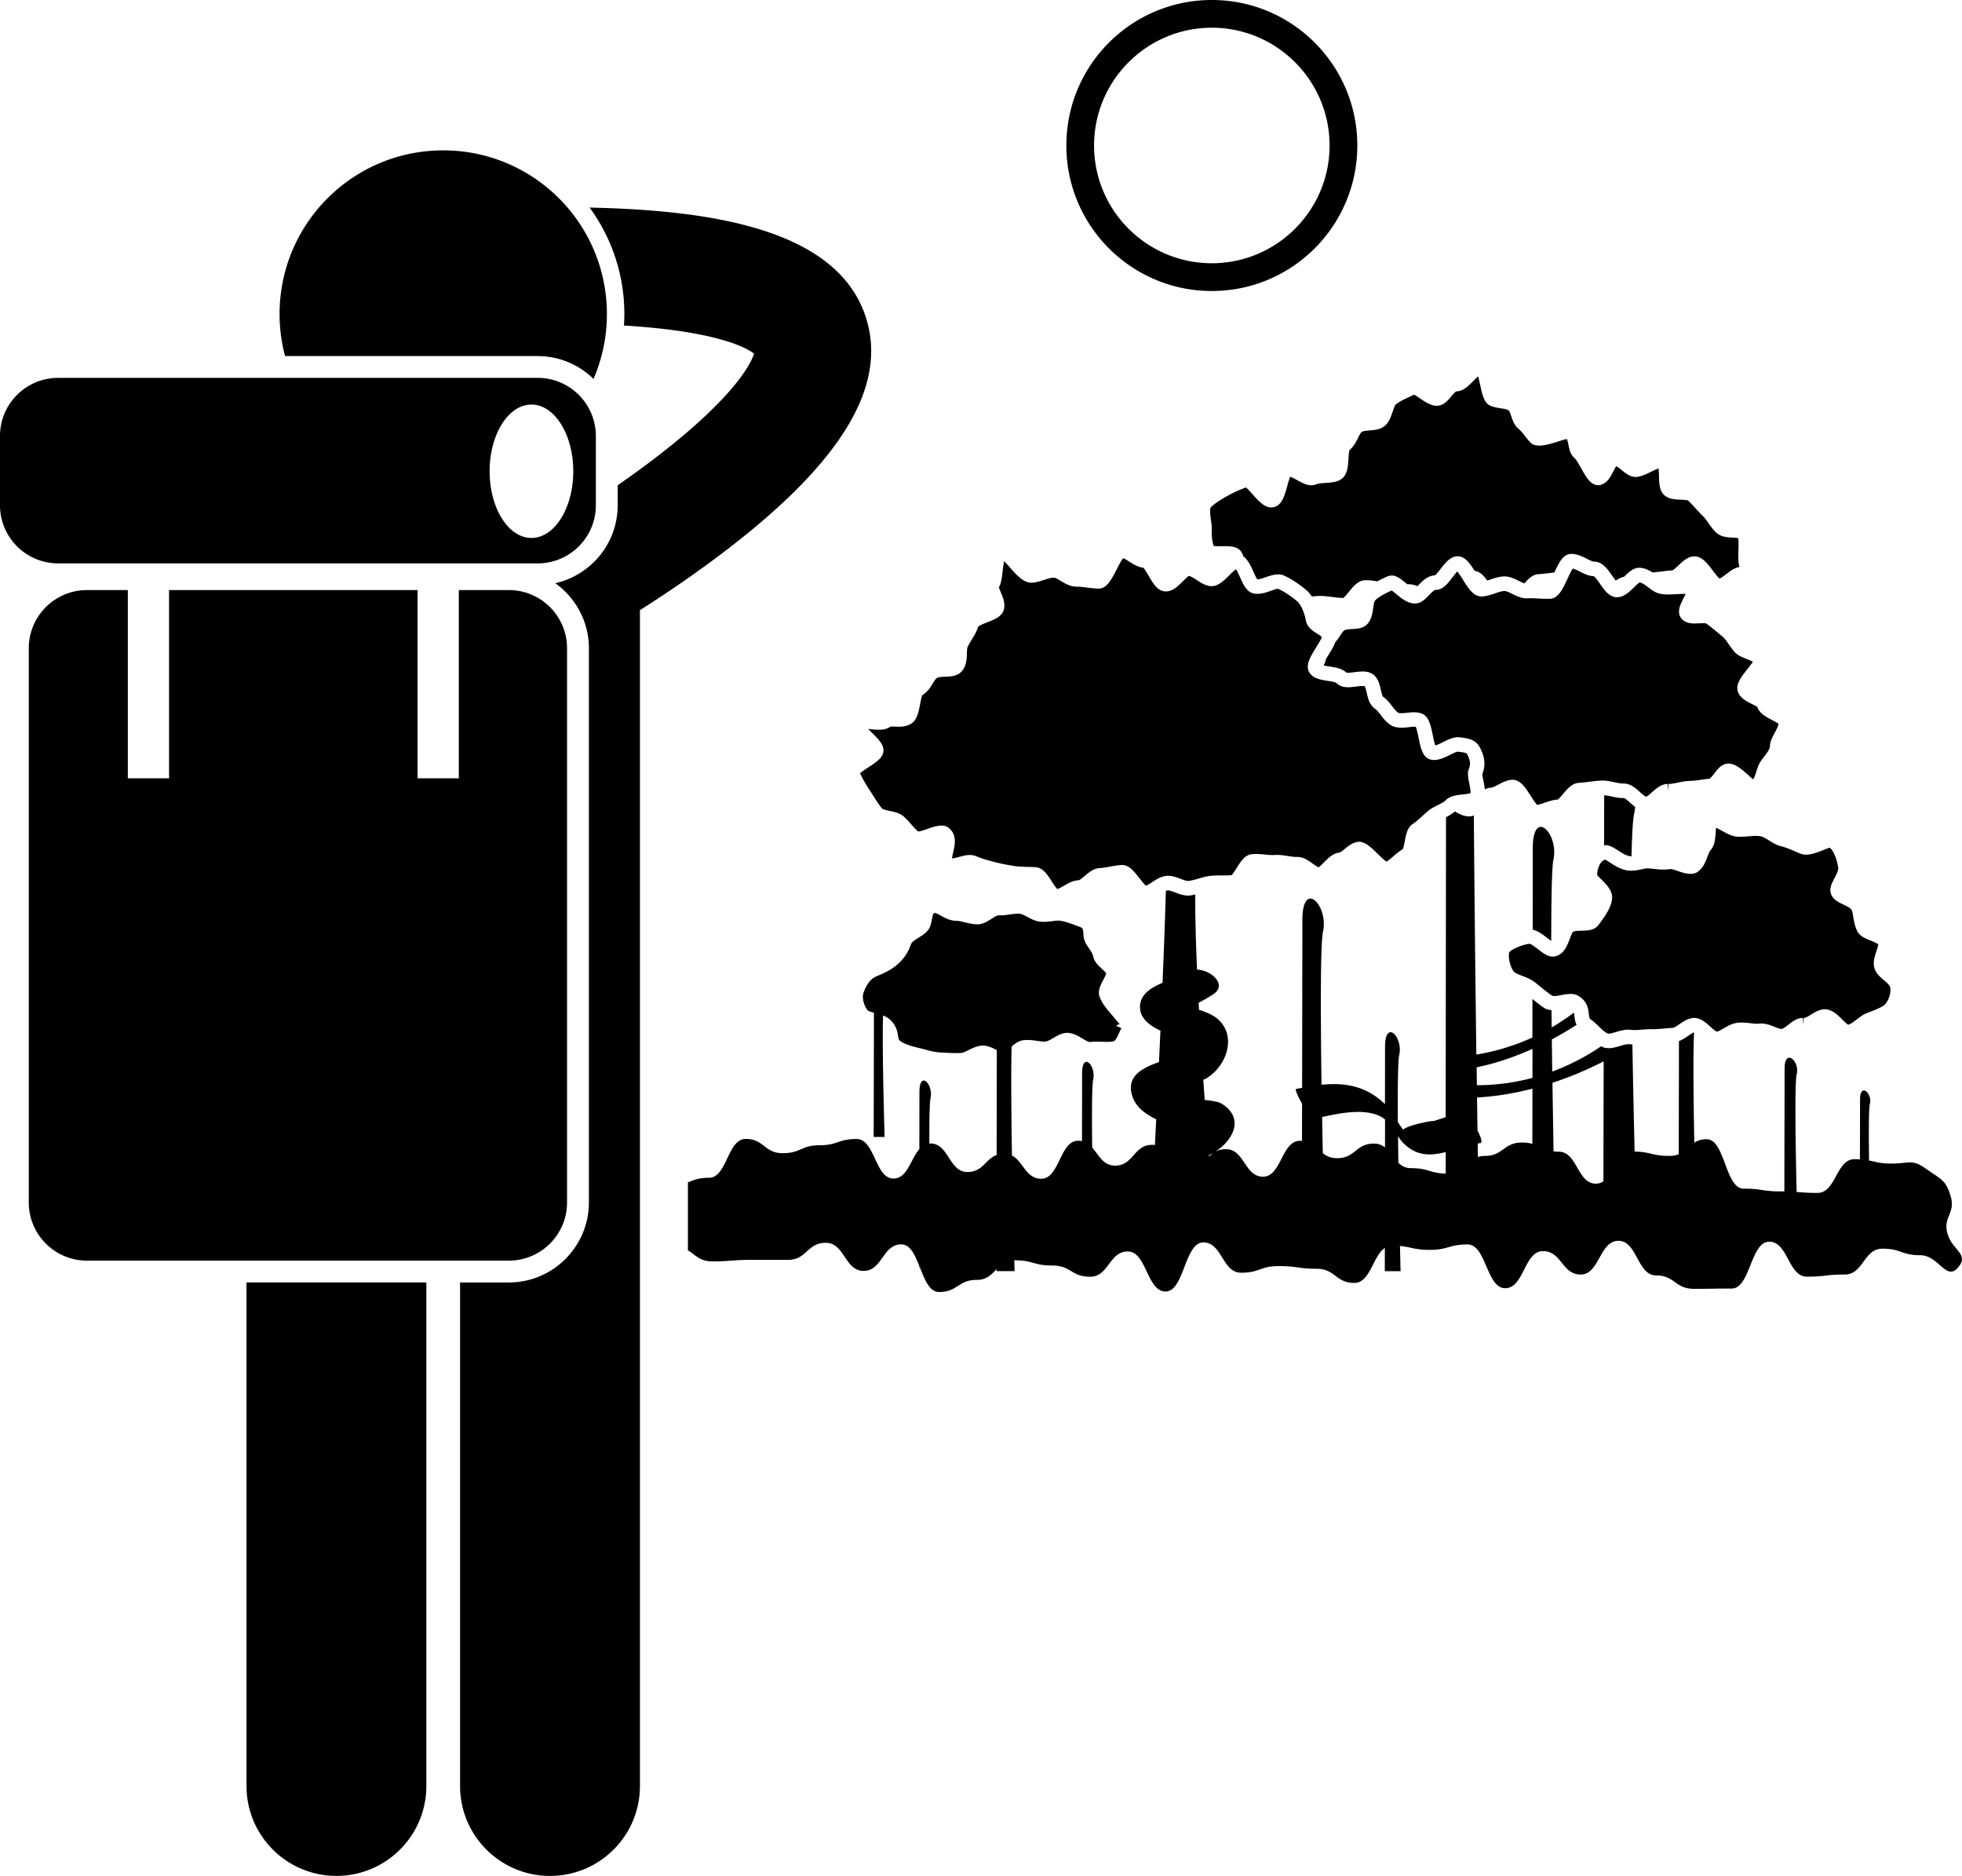 <svg xmlns="http://www.w3.org/2000/svg" xml:space="preserve" viewBox="0 0 1033.61 988.08" shape-rendering="geometricPrecision" text-rendering="geometricPrecision" image-rendering="optimizeQuality" fill-rule="evenodd" clip-rule="evenodd"><g fill="currentColor"><path d="M655.04 293.09c2.42 1.73 3.89 4.96 5.2 7.9.58 1.3 1.51 3.37 2.14 4.16 1.39-.04 3.02-.62 4.47-1.14 3.12-1.12 6.66-2.1 9.37-.93 4.87 2.12 9.53 5.7 11.87 7.65 1.18.97 2.17 2.18 3.02 3.45 1.46-.15 2.96-.28 4.49-.28l.82.02c1.91.06 3.82.3 5.68.54 1.92.24 3.75.47 5.51.51.73-.46 2.12-2.17 2.98-3.22 2.33-2.86 4.97-6.09 8.7-6.15h.02c2.34 0 4.27.29 6.14.57.06.01.11.02.17.02 1.76-.95 3.58-1.82 5.35-2.6.68-.29 1.4-.44 2.15-.44 2.71 0 5 1.9 7.43 3.91.22.19.52.43.82.67.09 0 .18.02.26.02l.48-.01h.02c1.73 0 3.23.43 4.6 1.02.2-.2.39-.41.56-.58 2.02-2.1 4.77-4.95 8.67-5.15.74-.47 2.16-2.32 3.03-3.45 2.33-3.02 4.97-6.44 8.81-6.58 3.99 0 6.5 3.64 9.05 7.69 2.76.35 4.79 2.42 6.65 5.1.54-.17 1.07-.34 1.63-.53 2.08-.7 4.43-1.5 6.94-1.64l.5-.01c2.81 0 5.31 1.24 7.52 2.33 1.06.52 2.12 1.04 3.02 1.32 2-2.35 4.3-4.7 7.45-4.84 1.8-.09 3.58-.31 5.34-.53.97-.12 1.96-.24 2.96-.34 2.42-5.21 4.56-9.67 8.77-9.8h.02c3.29 0 5.91 1.34 8.22 2.51 1.45.74 3.1 1.58 4.04 1.58 4.21 0 6.96 3.92 9.39 7.38.52.75 1.25 1.77 1.9 2.59 1.34-.94 2.78-1.67 4.36-2.01 2.4-2.34 4.88-4.75 8.12-4.75l.73.04c2.45.29 4.43 1.3 6.15 2.43 1.5-.12 3.02-.29 4.6-.49 1.9-.24 3.8-.48 5.7-.6.68-.05 2.48-1.77 3.45-2.69 2.16-2.06 4.61-4.39 7.88-4.67l.5-.02c3.95 0 6.74 3.67 9.68 7.55.99 1.31 2.58 3.41 3.48 4.14.94-.32 2.36-1.42 3.65-2.41 1.98-1.53 4.21-3.26 6.93-3.69-.82-2.41-.71-5.63-.6-8.96.07-1.88.17-4.88-.1-6.2-.73-.2-2.05-.26-2.99-.31-2.63-.12-5.91-.28-8.44-2.51-1.77-1.56-3.04-3.39-4.27-5.15-.96-1.38-1.87-2.69-2.91-3.69-1.38-1.32-2.68-2.74-3.97-4.17-1.24-1.36-2.47-2.72-3.8-3.97-.51-.36-2.67-.44-3.95-.49-2.84-.11-6.06-.23-8.44-2.23-2.78-2.33-2.89-6.43-2.99-10.4-.03-1.1-.07-2.74-.22-3.82-1.16.39-2.89 1.24-4.04 1.81-3.69 1.83-7.34 3.39-10.23 2.32-2.07-.77-3.73-2.12-5.19-3.3-1.01-.82-2.04-1.65-2.87-1.99-.43.63-.99 1.73-1.39 2.51-1.46 2.85-3.1 6.08-6.43 7.19-.53.18-1.08.27-1.64.27-3.99 0-6.29-4.1-8.95-8.85-1.11-1.97-2.62-4.67-3.55-5.46-2.17-1.86-2.7-4.53-3.17-6.88-.22-1.12-.45-2.26-.82-3.1-1.39.23-3.57.93-5.39 1.52-5.9 1.89-11.2 3.02-13.82.3-1.08-1.13-2-2.29-2.92-3.45-1.13-1.44-2.2-2.79-3.61-4.01-2.06-1.79-2.89-4.32-3.56-6.35-.4-1.23-.91-2.76-1.43-3.1-.99-.64-2.32-.84-4-1.09-1.64-.25-3.51-.53-5.46-1.32-3.42-1.4-4.36-5.74-5.45-10.75-.3-1.37-.73-3.37-1.17-4.77-.77.69-1.67 1.59-2.3 2.24-2.72 2.75-5.53 5.59-8.99 5.64-.6.01-2.12 1.83-2.85 2.7-1.62 1.94-3.47 4.13-6.26 4.75-3.42.76-6.93-1.47-10.08-3.65-.94-.66-2.44-1.69-3.26-2.05-.91.46-1.87.91-2.85 1.37-2.46 1.15-5.01 2.34-6.65 3.75-.66.56-1.25 2.32-1.77 3.88-.78 2.34-1.67 5-3.65 7-2.28 2.32-5.58 2.6-8.49 2.85-1.28.11-3.66.31-4.15.78-.72.69-1.33 1.93-1.97 3.24-.98 1.98-2.18 4.43-4.44 6.29-.31.83-.46 3.11-.54 4.51-.27 4.21-.57 8.98-4.21 11.08-2.4 1.4-5.23 1.58-7.96 1.75-1.84.12-3.73.24-4.94.75a6.3 6.3 0 0 1-2.5.49c-2.54 0-5.01-1.37-7.41-2.7-1.11-.62-2.68-1.49-3.69-1.81-.52 1.18-1.14 3.41-1.54 4.86-1.4 5.07-2.85 10.3-7.23 11.21l-1.16.12c-3.71 0-6.76-3.42-10-7.04-1.01-1.13-2.44-2.74-3.35-3.49-4.2 1.46-7.98 3.44-9.1 4.06-4.52 2.45-8.24 4.99-9.46 6.48-.73.89-.15 4.98.1 6.73.24 1.67.46 3.25.41 4.62-.13 3.63.24 6.76 1.04 8.91.43.08 1.24.16 2.74.16l3.28-.03c2.96 0 6.27.2 8.19 2.59.74.92 1.17 1.89 1.44 2.87zM855.45 420.35l-.39.01c-2.15 0-4.17-.44-6.13-.86-1.35-.3-2.62-.53-3.82-.63 0 .33-.02.63-.02.97 0 4.95-.01 13.87-.03 25.4.11-.01.2-.04.3-.05l.4-.01c2.37 0 4.45 1.35 6.65 2.78 1.79 1.16 3.81 2.47 5.82 2.92.39.09.82.11 1.27.1.25-11.14.69-19.18 1.41-22.45.26-1.17.43-2.35.52-3.52-.89-.67-1.74-1.38-2.53-2.09-1.04-.92-2.76-2.47-3.45-2.57zM807.49 446.9c0 5.64-.02 21.83-.05 42.76 2.7.61 5.27 2.52 7.49 4.25a43.5 43.5 0 0 0 2.29 1.68c0-22.2.31-38.92 1.14-42.71 3.02-13.76-10.88-27.89-10.88-5.98z"/><path d="M375.35 664.4c9.95 0 9.95-.79 19.9-.79s9.95-.01 19.9-.01 9.95-8.99 19.9-8.99 9.95 14.8 19.89 14.8c9.95 0 9.95-13.97 19.89-13.97 4.66 0 7.14 5.53 9.48 11.39v.73h.3c2.54 6.41 5.03 12.97 10.1 12.97 9.95 0 9.95-6.39 19.89-6.39 5.29 0 7.77-2.92 10.43-5.66v1.06h9.45s-.06-2.1-.14-5.7c.05 0 .09-.01.14-.01 9.94 0 9.94 2.75 19.89 2.75 9.95 0 9.95 5.91 19.89 5.91 9.95 0 9.95-13.31 19.89-13.31 3.02 0 5.11 1.96 6.85 4.66 2.09 3.25 3.68 7.57 5.7 10.97 1.84 3.11 4.03 5.45 7.34 5.45 2.93 0 4.99-2.28 6.7-5.45 4.1-7.58 6.17-20.4 13.19-20.4 5.84 0 8.25 5.5 11.26 10.04 2.12 3.19 4.52 5.92 8.62 5.92 9.94 0 9.94-3.49 19.88-3.49s9.94 1.4 19.88 1.4 9.94 7.45 19.89 7.45c8.48 0 9.74-14.22 16.09-18.42-.01 7.52-.02 12.24-.02 12.24h8.31s-.13-5.16-.32-13.26c6.01.51 7.4 2.04 15.7 2.04 9.94 0 9.94-2.86 19.88-2.86s9.93 23.06 19.87 23.06c9.94 0 9.94-19.54 19.88-19.54s9.94 12.33 19.88 12.33 9.93-17.76 19.87-17.76c9.93 0 9.93 18.24 19.87 18.24 9.94 0 9.94 7.06 19.88 7.06s9.94-.15 19.87-.15c9.93 0 9.93-24.68 19.86-24.68s9.93 18.41 19.87 18.41c9.94 0 9.93-1.12 19.87-1.12 9.94 0 9.94-13.62 19.88-13.62 9.93 0 9.93 3.45 19.86 3.45s13.69 13.99 20.07 6.37c5.88-7.02-3.07-8.88-5.64-17.67-2.56-8.79 4.27-10.79 1.71-19.58-2.56-8.79-5.14-9.04-12.6-14.36-7.94-5.66-8.82-3.04-18.57-3.04-6.25 0-8.5-.95-11.87-1.62-.2-14.11-.21-27.34.42-29.79 1.44-5.62-5.18-11.39-5.18-2.44 0 3.86-.02 17.44-.06 31.63-.85-.04-1.77-.08-2.82-.08-9.74 0-9.75 17.76-19.49 17.76-5.72 0-8.09-.27-11.03-.5-.54-23.14-1.13-57.46.03-61.99 1.77-6.91-6.38-14.01-6.38-3 0 7.17-.08 41.58-.13 64.72-.61-.01-1.26-.02-1.96-.02-9.74 0-9.74-1.45-19.49-1.45-9.74 0-9.74-26.04-19.48-26.04-2.83 0-4.83.76-6.5 1.81-.43-22.46-.69-46.77-.13-58.04l-.02-.01c-.64.1-2.08 1.1-3.36 1.98-1.37.95-2.88 1.93-4.58 2.58-.02 15.32-.08 38.99-.12 59.57-1.32.56-2.85.91-4.78.91-9.38 0-9.75-2.13-18.46-2.29-.39-16.36-.82-36.11-1.17-56.46-.63-.02-1.28-.01-1.9-.09-1.27-.07-2.97.44-4.47.89-1.96.58-3.98 1.19-6.06 1.19-1 0-1.94-.15-2.81-.43-.43-.15-.82-.37-1.23-.56-6 4.13-14.73 9.23-25.76 13.32-.07-5.62-.15-11.29-.22-16.95 4.2-2.23 8.57-4.76 13.06-7.66-.83-1.71-1.05-3.5-1.2-4.9-.07-.64-.14-1.13-.22-1.55-3.46 2.62-7.37 5.28-11.72 7.82l-.09-9.12c-1.38-.14-2.68-.43-3.72-1.1-2.24-1.44-4.31-3.12-6.32-4.76l-.03 20.27c-8.55 3.93-18.39 7.18-29.52 8.99-.49-37.84-1-82.79-1.32-125.92-.66.23-1.34.42-2.07.46l-.47.02c-2.83 0-5.29-1.38-7.48-2.62-1.42 1.3-3.07 2.24-4.64 3.03-.07 57.12-.14 116-.19 158.06-2.25.68-4.49 1.45-6.96 2.16 2.71-.92-12.48 1.64-15.49 4.37-.83-1.14-1.78-2.53-2.75-3.97-.11-17.65.04-32.18.75-35.44 2.08-9.46-7.48-19.17-7.48-4.11 0 4.32-.02 15.84-.04 30.07-9.95-9.65-21.16-11.44-33.42-10.2-.52-37.34-.63-74.25.79-80.71 3.02-13.76-10.88-27.89-10.88-5.97 0 10.43-.07 49.83-.14 88.26-1.08.22-2.17.44-3.27.67-.49.11 1 3.89 3.25 7.65-.01 6.71-.02 13.33-.04 19.69-.35-.03-.69-.06-1.07-.06-9.73 0-9.73 18.89-19.47 18.89-9.74 0-9.74-14.49-19.47-14.49-1.99 0-3.56.38-4.9.98-.28.13-.58.25-.84.4.28-.18.56-.37.83-.56 8.97-6.18 14.5-17.38 2.59-24.8-.91-.56-2.42-.98-4.25-1.31-1.4-.26-3-.45-4.67-.63-.24-3.51-.49-7.07-.73-10.67.56-.2 1.04-.39 1.34-.56 1.14-.65 2.2-1.43 3.21-2.28 8.66-7.26 12.43-21.12 2.84-29.29-1.34-1.14-2.92-2.02-4.56-2.76-1.26-.58-2.55-1.08-3.82-1.53-.42-.13-.84-.21-1.26-.33l-.21-3.81c1.71-.84 3.33-1.76 4.9-2.7.97-.58 1.93-1.16 2.8-1.73 5.76-3.82 2.15-9.32-3.37-11.77-1.63-.72-3.41-1.17-5.17-1.23-.66-15.14-1.03-28.89-.94-39.57-.88.2-1.77.39-2.71.51-2.71.33-5.48-.67-7.78-1.55-1.45-.55-2.95-1.12-3.97-1.12-.33.03-.68.13-1.04.26-.4 14.42-1.02 31.1-1.74 48.4-1.83.78-3.6 1.63-5.2 2.61-4.16 2.55-7.13 5.96-6.61 11.35.15 1.46.65 2.78 1.38 3.99 1.02 1.68 2.51 3.1 4.18 4.32.09.06.17.13.26.19 1.57 1.1 3.26 2.02 4.88 2.74-.25 5.55-.51 11.08-.76 16.54-1.68.61-3.38 1.26-5 2-6.91 3.15-12.35 7.81-8.59 17.18 1.41 3.51 4.24 6.24 7.48 8.39 1.5.99 3.07 1.85 4.64 2.59-.23 4.69-.46 9.22-.68 13.57-.47-.06-.97-.11-1.49-.11-1.21 0-2.26.17-3.21.46-6.67 2.09-7.73 10.49-16.26 10.49-6.37 0-8.59-5.61-12.08-9.5-.19-17.27-.15-32.8.52-35.84 1.63-7.4-5.84-14.99-5.84-3.22 0 4.54-.02 19.27-.06 35.66-.63-.13-1.28-.22-2.01-.22-9.73 0-9.73 20.03-19.46 20.03-8.15 0-9.49-9.22-15.43-12.23-.26-17.06-.43-34.48-.33-47.62.03-3.63.08-6.91.15-9.78 1.77-1.55 3.77-3.06 6.32-3.35 2.48-.29 4.91.04 7.16.36 1.6.22 3.04.44 4.37.34 1.12-.08 2.71-1.01 4.24-1.91 2.24-1.31 4.55-2.67 7.25-2.67 3.24.15 5.73 1.65 7.93 2.98 1.39.84 3.11 1.88 4.02 1.88 2.27-.3 4.39-.23 6.57-.15 2.41.09 4.68.08 5.94-.28.97-.28 2.26-3.09 3.03-4.76.34-.73.67-1.45 1.01-2.13l-2.88-1.31 1.95-.92c-1.07-1.13-2.03-2.29-2.87-3.3l-1.58-1.87c-2.05-2.38-4.6-5.35-6-8.87-1.29-3.23.39-6.39 1.86-9.19.55-1.04 1.47-2.77 1.49-3.39-.13-.43-1.47-1.68-2.35-2.5-1.87-1.73-3.98-3.69-4.5-6.58-.23-1.27-1.22-2.71-2.17-4.1-1.16-1.68-2.35-3.43-2.74-5.52-.13-.69-.19-1.46-.24-2.26-.18-2.61-.35-2.96-1.63-3.43l-1.84-.69c-2.54-.97-5.42-2.05-8.39-2.61-1.39-.27-2.95 0-4.53.19-2.07.25-4.32.51-6.57.24-2.44-.28-4.6-1.44-6.51-2.46-1.54-.83-3.01-1.61-4.15-1.7-1.55-.13-3.22.13-5.03.38-1.69.24-3.45.48-5.27.48l-.83-.02c-.78 0-2.41 1.05-3.6 1.81-2.13 1.38-4.55 2.93-7.39 2.93-2.58-.05-4.82-.6-6.79-1.08-1.58-.39-3.09-.76-4.29-.76-3.42 0-6.26-1.6-8.54-2.88-.85-.47-2.15-1.2-2.61-1.27-.95.03-1.19.04-1.84 3.48-.26 1.42-.54 2.91-1.21 4.27-1.17 2.4-3.45 3.82-5.66 5.19-1.71 1.06-3.64 2.26-4.1 3.49-1.32 3.52-2.78 6.75-7.16 10.66-3.17 2.83-6.72 4.45-11.04 6.28-3.71 1.57-5.51 5.16-6.77 8.46-.95 2.5-.2 6.13 1.92 9.27.37.56 2.05 1.06 3.5 1.45 0 2.18-.01 4.86-.01 7.92-.04 20.67-.13 57.52-.13 57.52h5.76s-1.04-34.26-.97-54.17c.02-3.99.07-7.38.19-9.82 1.19.48 2.34 1.08 3.33 1.94 3.63 3.15 4.16 6.5 4.51 8.7.29 1.83.37 2.32 1.66 3.14 2.51 1.61 6.2 2.58 9.78 3.43.88.21 1.79.45 2.72.7 2.6.69 5.29 1.4 7.86 1.55l.56.03c3.35.19 6.97.41 10.52.26 1.07-.04 2.53-.77 4.08-1.53 1.98-.98 4.22-2.09 6.77-2.33 2.87-.28 5.61 1.08 7.93 2.26.06.03.12.06.17.09 0 2.6-.01 5.4-.02 8.36-.02 13.63-.05 30.51-.08 46.89-5.92 2.21-7.27 8.95-15.41 8.95-9.73 0-9.73-15.03-19.46-15.03-.19 0-.37.05-.56.07-.04-12.03.1-21.57.61-23.88 1.62-7.4-5.85-14.99-5.85-3.22 0 4.01-.02 15.96-.04 29.99-4.51 5.22-6.36 15.52-13.62 15.52-9.73 0-9.73-20.83-19.46-20.83s-9.74 3.28-19.47 3.28c-9.73 0-9.73 4.19-19.46 4.19-9.72 0-9.72-7.51-19.45-7.51-9.73 0-9.73 20.47-19.45 20.47-5.71 0-8.07 1.32-11.02 2.41v35.79c3.88 2.25 6.02 5.83 12.85 5.83zm406.94-55.56c-1.44 0-2.64.22-3.72.57-.03-2.27-.06-4.64-.1-7.08.47-.08.95-.17 1.43-.23 1.24-.15.3-3.19-1.53-6.53-.08-5.52-.16-11.36-.24-17.5 7.2-.38 17.2-1.56 29.18-4.66-.02 10.21-.03 20.04-.05 29.07-1.47-.41-3.22-.68-5.51-.68-9.73 0-9.73 7.04-19.45 7.04zm62.55-49.81c-.05 24.31-.1 46.89-.14 63.21-1.15.74-2.45 1.22-4.02 1.22-9.73 0-9.73-16.84-19.47-16.84a23 23 0 0 1-2.77-.16c-.19-10.99-.39-23.34-.58-36.13 8.35-2.74 17.41-6.41 26.98-11.29zm-37.5-6.54c-.01 5.12-.02 10.23-.02 15.26-8.72 2.33-18.52 3.84-29.27 3.86-.04-3.08-.09-6.23-.13-9.43 6.61-1.34 16.93-4.1 29.42-9.7zm-67.76 49.87c6.95 6.79 14.36 6.41 22.05 4.46 0 4.04-.01 7.82-.02 11.34-8.54-.23-8.97-2.87-18.28-2.87-2.92 0-4.96-1.18-6.65-2.81-.06-4.69-.13-9.37-.17-13.94.93 1.37 1.92 2.69 3.07 3.81zm-43.05-14.01c9.5-2.06 23.75-5.08 32.23.6.32.22.6.48.91.73 0 4.76-.02 9.7-.03 14.69-1.52-1.21-3.35-2.02-5.78-2.02-9.74 0-9.74 7.69-19.47 7.69-3.43 0-5.65-1.14-7.51-2.62-.12-6.11-.24-12.53-.35-19.07zm-57.02 18.76c-.94.61-1.79 1.31-2.59 2.04-.02-.22-.03-.43-.05-.65.9-.41 1.78-.87 2.64-1.39zM879.03 412.92c1.63 0 3.32-.36 5.1-.74 1.8-.39 3.67-.78 5.61-.83 2.33-.05 4.55-.37 6.69-.67 1.38-.19 2.71-.38 4.01-.5.58-.05 2.07-2.01 2.71-2.84 1.58-2.06 3.36-4.39 6.2-5.02 3.88-.85 7.82 2.46 11.38 5.7.84.77 1.99 1.81 2.85 2.47.71-1.07 1.3-2.91 1.76-4.34.57-1.77 1.11-3.44 2.01-4.84.58-.91 1.29-1.84 2.03-2.8 1.48-1.92 3.01-3.91 3.06-5.61.07-2.32 1.25-4.54 2.49-6.88.74-1.4 1.93-3.65 2.01-4.76-.65-.56-2.31-1.42-3.36-1.97-3.13-1.64-6.68-3.49-7.79-6.91-.25-.24-1.97-1.11-3-1.63-2.81-1.42-5.99-3.03-7.21-6.31-1.44-3.88 1.71-7.88 5.05-12.1.9-1.13 2.12-2.68 2.81-3.76-.93-.55-2.39-1.13-3.38-1.52-2.28-.9-4.64-1.83-6.22-3.61-1.16-1.31-2.15-2.72-3.11-4.09-1.2-1.71-2.33-3.34-3.47-4.23-1.08-.86-2.14-1.74-3.19-2.61-1.81-1.5-3.52-2.92-5.17-4.08-.02-.01-.39-.19-1.77-.19-.66 0-1.33.04-2 .07-.79.04-1.58.08-2.32.08-1.9 0-4.65-.23-6.62-2.2-3.24-3.25-1.03-7.64.58-10.85.36-.71.85-1.7 1.2-2.53-1.14-.04-2.93.04-4.59.13-1.51.08-3.04.16-4.48.16-2.35 0-4.11-.22-5.53-.7-1.91-.65-3.49-1.86-5.01-3.02-1.56-1.2-3.04-2.33-4.58-2.63-.7.38-2.08 1.73-2.93 2.57-2.52 2.46-5.38 5.26-9.1 5.26-3.98-.13-6.41-3.61-8.76-6.96-.95-1.36-2.5-3.58-3.34-4.12-2.72-.09-5.14-1.32-7.28-2.41-1.34-.68-2.72-1.38-3.79-1.61-.84 1.13-2.11 3.85-2.91 5.57-2.42 5.2-4.7 10.12-9.07 10.32-2.05.09-4.12-.01-6.21-.13-1.89-.1-3.79-.22-5.72-.11l-.49.01c-2.79 0-5.29-1.23-7.49-2.32-1.53-.76-3.11-1.54-4.12-1.54-1.55.08-3.21.65-4.98 1.25-2.09.71-4.45 1.51-6.98 1.64h-.01c-4.38 0-6.99-4.18-9.76-8.6-.87-1.4-2.24-3.58-3.15-4.6-.6.67-1.84 2.28-2.63 3.3-2.42 3.13-4.91 6.37-8.69 6.42-.86.01-2.43 1.63-3.56 2.81-1.77 1.84-3.78 3.92-6.56 4.3-3.95.51-7.58-2.32-10.6-4.82-.76-.63-1.82-1.51-2.51-1.96-2.41 1.07-7.04 3.26-8.84 5.42-.43.52-.69 2.34-.87 3.67-.35 2.52-.79 5.64-2.75 8.16-2.11 2.7-5.53 2.89-8.27 3.04-1.68.1-3.6.21-4.4.84-.57.45-1.14 1.34-1.79 2.35-.71 1.12-1.57 2.38-2.7 3.57-.74 2.14-2.14 4.44-3.68 6.92-.37.59-.82 1.32-1.25 2.06-.34 1.2-.73 2.37-1.24 3.45.95.22 2.24.42 3.15.56 3.07.48 6.54 1.02 8.81 3.22.14.03.4.06.84.06 1.03 0 2.18-.15 3.34-.3 1.44-.18 2.92-.36 4.36-.36 2.5 0 4.42.59 5.85 1.8 2.43 2.05 3.12 5.13 3.73 7.84.26 1.16.75 3.32 1.22 3.69 2.03 1.39 3.48 3.3 4.78 4.98 1.14 1.49 2.22 2.89 3.35 3.52.3.17 2.4.18 4.27-.06 2.76-.37 5.83-.52 8.05.42 3.71 1.57 4.68 6.33 5.71 11.38.33 1.61.84 4.12 1.33 5.37 1.13-.26 2.83-1.12 4.13-1.78 2.76-1.39 5.72-2.81 8.51-2.5 4.56.52 8.85 1.01 11.19 6.04 1.17 2.52 3.36 7.21.94 13.33-.06.45.33 2.33.58 3.58.28 1.4.59 2.94.71 4.49.93-.45 1.91-.82 3.01-.88 1.12-.06 2.61-.85 4.18-1.67 2.1-1.11 4.48-2.36 7.23-2.53h.02c4.36 0 6.97 4.1 9.74 8.45.96 1.51 2.49 3.92 3.4 4.79 1.2-.17 2.62-.66 4.1-1.18 2.01-.69 4.29-1.48 6.73-1.62.51-.22 2.05-2.03 2.96-3.11 2.19-2.59 4.68-5.52 8.23-5.7 1.84-.1 3.66-.34 5.47-.57 2.01-.26 4.09-.53 6.19-.62l.69-.02c2.28 0 4.46.47 6.38.89 1.63.35 3.17.69 4.49.69l.43-.01c3.48 0 6.16 2.41 8.53 4.53.95.84 2.53 2.26 3.16 2.41.56-.06 2.4-1.66 3.38-2.53 2.25-1.96 4.8-4.19 8.04-4.19l.43 3.81v-3.8z"/><path d="M556.55 468.27h-.02l.02 3.82v-3.82zM614.21 461.36c2.74-.32 5.49.68 7.79 1.56 1.45.55 2.93 1.11 3.93 1.11 1.86-.2 3.54-.69 5.32-1.22 1.99-.58 4.04-1.18 6.25-1.44 1.99-.24 3.94-.26 5.77-.26h1.23c1.4 0 2.89-.01 4.28-.15.71-.56 1.99-2.59 2.76-3.84 2.11-3.37 4.27-6.85 8.03-7.21 2.32-.22 4.64-.02 6.95.21 1.65.16 3.29.34 4.84.23 2.5-.17 4.92.2 7.19.55 1.57.24 3.04.47 4.36.47l.46-.01c3.32 0 6.02 1.96 8.2 3.54.96.69 2.56 1.85 3.15 1.88.43-.18 2.01-1.77 2.96-2.72 2.12-2.14 4.51-4.55 7.62-4.92.85-.1 2.06-1.09 3.22-2.05 1.64-1.35 3.5-2.87 5.99-3.54.45-.12.92-.18 1.4-.18 3.35 0 6.41 2.98 9.95 6.43 1.31 1.27 3.37 3.28 4.54 4.04 1.15-.67 2.44-1.78 3.7-2.86 1.53-1.32 3.11-2.67 4.86-3.65.43-.73.84-2.94 1.1-4.28.66-3.5 1.33-7.12 4.15-9 1.79-1.2 3.36-2.63 5.02-4.15a80.31 80.31 0 0 1 3.09-2.73c1.73-1.42 3.64-2.37 5.32-3.2 1.57-.78 3.05-1.51 3.93-2.41 2.35-2.41 6.03-2.81 9.28-3.15 1.16-.12 3.02-.32 3.81-.61.22-.95-.31-3.56-.6-5.01-.58-2.86-1.14-5.57-.2-7.93 1.12-2.83.35-4.88-.76-7.28-.41-.88-.53-1.14-5.11-1.66-.77 0-2.82 1.04-4.19 1.73-3.28 1.66-6.99 3.31-10.25 2.39-4.12-1.16-5.12-6.09-6.18-11.3-.38-1.85-.98-4.82-1.56-5.94-.71-.12-2.33.04-3.68.22-3.12.41-6.59.5-8.98-.83-2.54-1.4-4.23-3.61-5.73-5.56-1.04-1.35-2.02-2.63-3.04-3.33-2.93-2.02-3.72-5.51-4.35-8.32-.25-1.11-.71-3.13-1.16-3.62 0 .03-.3-.04-.95-.04-1.06 0-2.24.15-3.41.3-1.41.17-2.88.36-4.29.36-1.01 0-4.07 0-6.17-2.22-.57-.51-3.13-.91-4.65-1.14-3.4-.53-7.25-1.13-9.34-4.02-2.76-3.82.21-8.61 3.35-13.68.97-1.57 2.52-4.06 2.96-5.32-.56-.63-1.6-1.3-2.6-1.94-2.31-1.47-5.18-3.3-5.84-6.91-.68-3.67-2.38-8.23-4.67-10.13-1.64-1.36-5.89-4.71-10.04-6.52-.76.04-2.33.61-3.73 1.11-2.89 1.04-6.49 2.13-9.41 1.3-3.46-.98-5.15-4.75-6.78-8.39-.58-1.3-1.48-3.31-2.18-4.3-.96.69-2.44 2.15-3.39 3.1-2.9 2.87-5.9 5.84-9.45 5.84l-.91-.06c-2.71-.41-4.97-1.9-6.97-3.21-1.49-.98-3.02-2-4.18-2.12-.38.2-2.15 1.92-3.2 2.96-2.61 2.55-5.31 5.19-8.81 5.19l-.53-.02c-3.97-.32-6.27-4.28-8.5-8.11-.82-1.4-2.14-3.67-2.91-4.36-2.79-.3-5.18-1.82-7.29-3.17-1.12-.72-2.36-1.51-3.3-1.84-.98 1.19-2.49 4.12-3.44 5.96-2.78 5.39-5.18 10.05-9.43 10.05-2.3-.04-4.37-.3-6.37-.56-1.91-.24-3.72-.47-5.44-.47-3.17-.01-5.82-1.6-8.15-3-1.28-.77-2.87-1.73-3.63-1.73-1.68.02-3.45.6-5.33 1.22-2.04.67-4.15 1.37-6.42 1.44-4.45 0-8.13-4.23-11.69-8.31-.81-.93-1.88-2.15-2.76-3.05-.36 1.56-.68 4.18-.87 5.78-.39 3.19-.73 5.96-1.89 7.94.09.62.65 1.95 1.04 2.85 1.08 2.55 2.42 5.71 1.51 9.02-.99 3.6-4.89 5.13-8.66 6.61-1.62.64-4.35 1.71-4.9 2.41-.69 2.44-2.03 4.63-3.32 6.74-.71 1.16-1.45 2.36-2.12 3.72-.36.72-.4 2.2-.44 3.62-.08 2.79-.19 6.26-2.54 9.14-2.28 2.81-5.96 2.94-8.93 3.06-1.57.06-3.72.14-4.4.69-.72.58-1.36 1.64-2.11 2.85-1.22 2-2.73 4.47-5.51 6.18-.42.82-.86 3.16-1.13 4.6-.82 4.34-1.74 9.27-5.75 10.97-2.89 1.23-5.27 1.04-7.29.97-.44-.02-.88-.03-1.3-.03-1.06 0-1.41.12-1.52.19-1.51 1.01-3.41 1.49-5.96 1.49-1.42 0-2.96-.15-4.47-.31-.37-.04-.73-.08-1.08-.11.73.77 1.53 1.57 2.14 2.18 3.3 3.28 6.15 6.11 5.89 9.49-.28 3.54-3.8 5.84-7.87 8.51-1.34.88-3.43 2.25-4.42 3.17 1.1 2.53 3.03 5.95 5.15 9.08.64.95 1.3 2 1.98 3.09 1.45 2.31 2.94 4.69 4.49 6.42.46.51 2.68.98 4 1.26 2.57.54 5.46 1.16 7.55 3.1 1.38 1.29 2.61 2.66 3.79 3.99 1.23 1.38 2.4 2.7 3.58 3.72 1.34-.06 3.51-.84 5.27-1.47 4.13-1.49 8.05-2.46 10.54-.66 4.88 3.56 3.57 9.22 2.7 12.98-.23.99-.6 2.56-.6 3.37.97-.09 2.27-.44 3.54-.78 1.88-.51 3.82-1.04 5.79-1.04 1.19 0 2.28.2 3.25.6 3.25 1.33 6.24 2.19 10.01 3.15 3.42.87 6.68 1.52 10.58 2.1 2.01.3 4.06.35 6.24.39 1.54.04 3.1.07 4.72.19 3.76.28 6.09 3.91 8.35 7.42.82 1.28 2.14 3.34 2.93 4.04.92-.19 2.35-1.03 3.54-1.72 2.22-1.3 4.75-2.77 7.66-2.85.63-.06 2.28-1.46 3.26-2.29 2.18-1.85 4.67-3.95 7.87-4.14 1.79-.11 3.61-.43 5.54-.78 1.84-.33 3.75-.67 5.75-.84l.48-.02c3.74 0 6.37 3.36 9.15 6.93.99 1.26 2.57 3.28 3.45 3.95.84-.25 2.14-1.09 3.41-1.92 2.06-1.34 4.39-2.86 7.2-3.17zM950.2 536.2c.97 0 2.53-.97 3.92-1.82 2.01-1.25 4.3-2.66 7.01-2.79h.01c3.93 0 6.84 2.88 9.42 5.42.89.88 2.31 2.29 3.09 2.75 1.43-.42 3.04-1.66 4.61-2.87 1.6-1.23 3.26-2.51 5.12-3.23l1.12-.43c3.34-1.28 7.12-2.73 8.57-4.23 2.13-2.2 3.46-6.96 2.6-9.26-.41-1.1-1.82-2.29-3.19-3.45-1.77-1.5-3.78-3.2-4.75-5.63-1.33-3.35-.13-6.93.84-9.8.38-1.12.95-2.82.89-3.39-.25-.52-2.82-1.57-4.2-2.14-2.75-1.12-5.59-2.29-6.87-4.97-1.32-2.76-1.75-5.46-2.1-7.62-.23-1.4-.44-2.72-.8-3.39-.63-1.16-2.53-2.04-4.36-2.9-2.43-1.14-5.19-2.42-6.37-5.19-1.29-3.05.24-5.99 1.73-8.84.95-1.81 2.12-4.07 1.91-5.38-.81-4.89-2.42-8.75-4.34-10.52-.94.17-2.69.89-4.01 1.42-3.87 1.58-8.23 3.05-11.49 1.72-.92-.37-1.82-.76-2.71-1.15-2.5-1.08-4.86-2.1-7.78-2.85-2.32-.59-4.31-1.84-6.06-2.94-1.69-1.06-3.28-2.06-4.83-2.29-1.92-.29-3.85-.1-5.82.07-2.01.17-4.09.32-6.16.2-2.7-.16-5.36-1.62-7.94-3.04-.91-.5-2.25-1.24-3.22-1.64-.07.77-.17 1.99-.22 2.82-.23 3.1-.5 6.61-2.73 9.04-.49.53-1.09 2.1-1.57 3.37-1.08 2.82-2.43 6.33-5.51 8.2-2.59 1.56-6.35.66-9.69-.52-1.56-.55-3.33-1.18-4.44-1.18-3.14.49-5.55.25-8.45-.07-1.01-.11-2.08-.23-3.24-.31-1.09.01-2.13.24-3.29.5-2.41.54-5.57 1.09-8.35.47-3.36-.75-6.11-2.54-8.32-3.97-.94-.61-2.23-1.45-2.7-1.56.03.04-.84.09-1.87 1.28-1.58 1.83-2.36 4.93-2.2 6.88.17.27 1.53 1.62 2.43 2.52 2.46 2.46 5.51 5.51 5.39 9.47-.15 4.64-3.79 9.8-7.19 14.27-2.13 2.81-5.61 2.9-8.69 2.98-1.76.04-3.57.09-4.83.6-.41.62-1.03 2.25-1.45 3.35-1.4 3.73-3.16 8.38-7.55 9.51-.47.13-.98.19-1.49.19-2.85 0-5.3-1.9-7.89-3.92-1.25-.97-3.57-2.79-4.45-2.84-5.24.78-9.77 3.39-10.53 4.34-.82 1.36-.1 7.56 2.42 10.44.6.68 2.59 1.46 4.19 2.08 2.16.84 4.61 1.79 6.67 3.36 1.13.85 2.25 1.77 3.39 2.7 1.93 1.58 3.93 3.22 5.92 4.49 0 0 .22.13.95.13 1.06 0 2.44-.26 3.78-.51 1.58-.3 3.22-.6 4.79-.6 1.62 0 2.97.32 4.12.99 4.84 2.78 5.3 7.04 5.57 9.58.25 2.24.39 2.49 1.08 2.9 1.62 1.14 2.87 2.36 4.08 3.54 1.68 1.64 3.42 3.35 4.97 3.86.03.01.14.04.39.04.96 0 2.44-.44 3.87-.87 2.33-.69 5.09-1.46 7.65-1.14 1.91.26 3.88.07 5.89-.09 1.54-.12 3.11-.24 4.68-.24h.91c2.12 0 4.29-.18 6.58-.38 1.34-.11 2.68-.23 4.04-.3.84-.05 2.28-1.05 3.56-1.93 2.03-1.4 4.33-2.99 7.2-3.29l.67-.03c3.28 0 5.89 2.33 8.42 4.58 1.04.93 2.78 2.48 3.48 2.65.86-.15 2.29-.99 3.82-1.86 1.97-1.14 4.21-2.44 6.82-2.78 2.38-.31 4.78-.06 6.98.19 1.59.18 3.18.39 4.67.22 2.97-.33 5.73.74 8.07 1.68 1.34.54 2.72 1.1 3.59 1.1.97-.06 2.52-1.27 3.76-2.25 2.11-1.66 4.51-3.53 7.53-3.53l.44 3.81v-3.8zM328.71 171.46c49.24 3.01 64.66 11.81 68.55 14.81-1.53 4.8-9.45 21.78-49.12 52.67-7.75 6.04-15.52 11.65-22.73 16.66v10.51c0 20.05-14.09 36.84-32.88 41.08 10.7 7.66 17.71 20.15 17.71 34.28v291.87c0 23.24-18.92 42.16-42.16 42.16h-25.71v265.21c0 26.17 21.22 47.38 47.38 47.38 26.17 0 47.38-21.2 47.38-47.38V321.39c13.41-8.5 33.77-22.09 53.78-38.11 53.36-42.71 74.98-79.72 66.11-113.15-13.21-49.76-82.76-59.39-146.4-60.8 11.5 15.76 18.3 35.15 18.3 56.1 0 2.03-.09 4.04-.21 6.04zM129.86 940.7c0 26.17 21.22 47.38 47.37 47.38 26.17 0 47.38-21.2 47.38-47.38V675.49h-94.76V940.7z"/><path d="M312.68 199.57a85.975 85.975 0 0 0 7.04-34.15c0-47.61-38.6-86.22-86.22-86.22s-86.22 38.61-86.22 86.22c0 7.65 1.01 15.07 2.88 22.13h133.09c11.44 0 21.83 4.6 29.43 12.03zM268.08 310.81H241.7v99.14h-21.72v-99.14H89.06v99.14H67.34v-99.14H45.82c-16.93 0-30.66 13.72-30.66 30.66v291.87c0 16.93 13.72 30.66 30.65 30.66h222.26c16.93 0 30.66-13.72 30.66-30.66V341.47c0-16.93-13.73-30.66-30.66-30.66zM30.65 296.75h252.6c16.93 0 30.66-13.72 30.66-30.66v-36.4c0-16.93-13.73-30.66-30.66-30.66H30.65c-16.93 0-30.66 13.72-30.66 30.66v36.4c0 16.93 13.73 30.66 30.66 30.66zm249.32-83.66c12.18 0 22.04 15.73 22.04 35.13 0 19.4-9.86 35.13-22.04 35.13-12.17 0-22.03-15.73-22.03-35.13 0-19.4 9.87-35.13 22.03-35.13zM638.41 153.28c42.32 0 76.64-34.31 76.64-76.64C715.05 34.32 680.74 0 638.41 0s-76.64 34.31-76.64 76.64 34.31 76.64 76.64 76.64zm0-138.68c34.2 0 62.03 27.83 62.03 62.05 0 34.2-27.83 62.01-62.03 62.01-34.22 0-62.04-27.81-62.04-62.01 0-34.22 27.82-62.05 62.04-62.05z"/></g></svg>